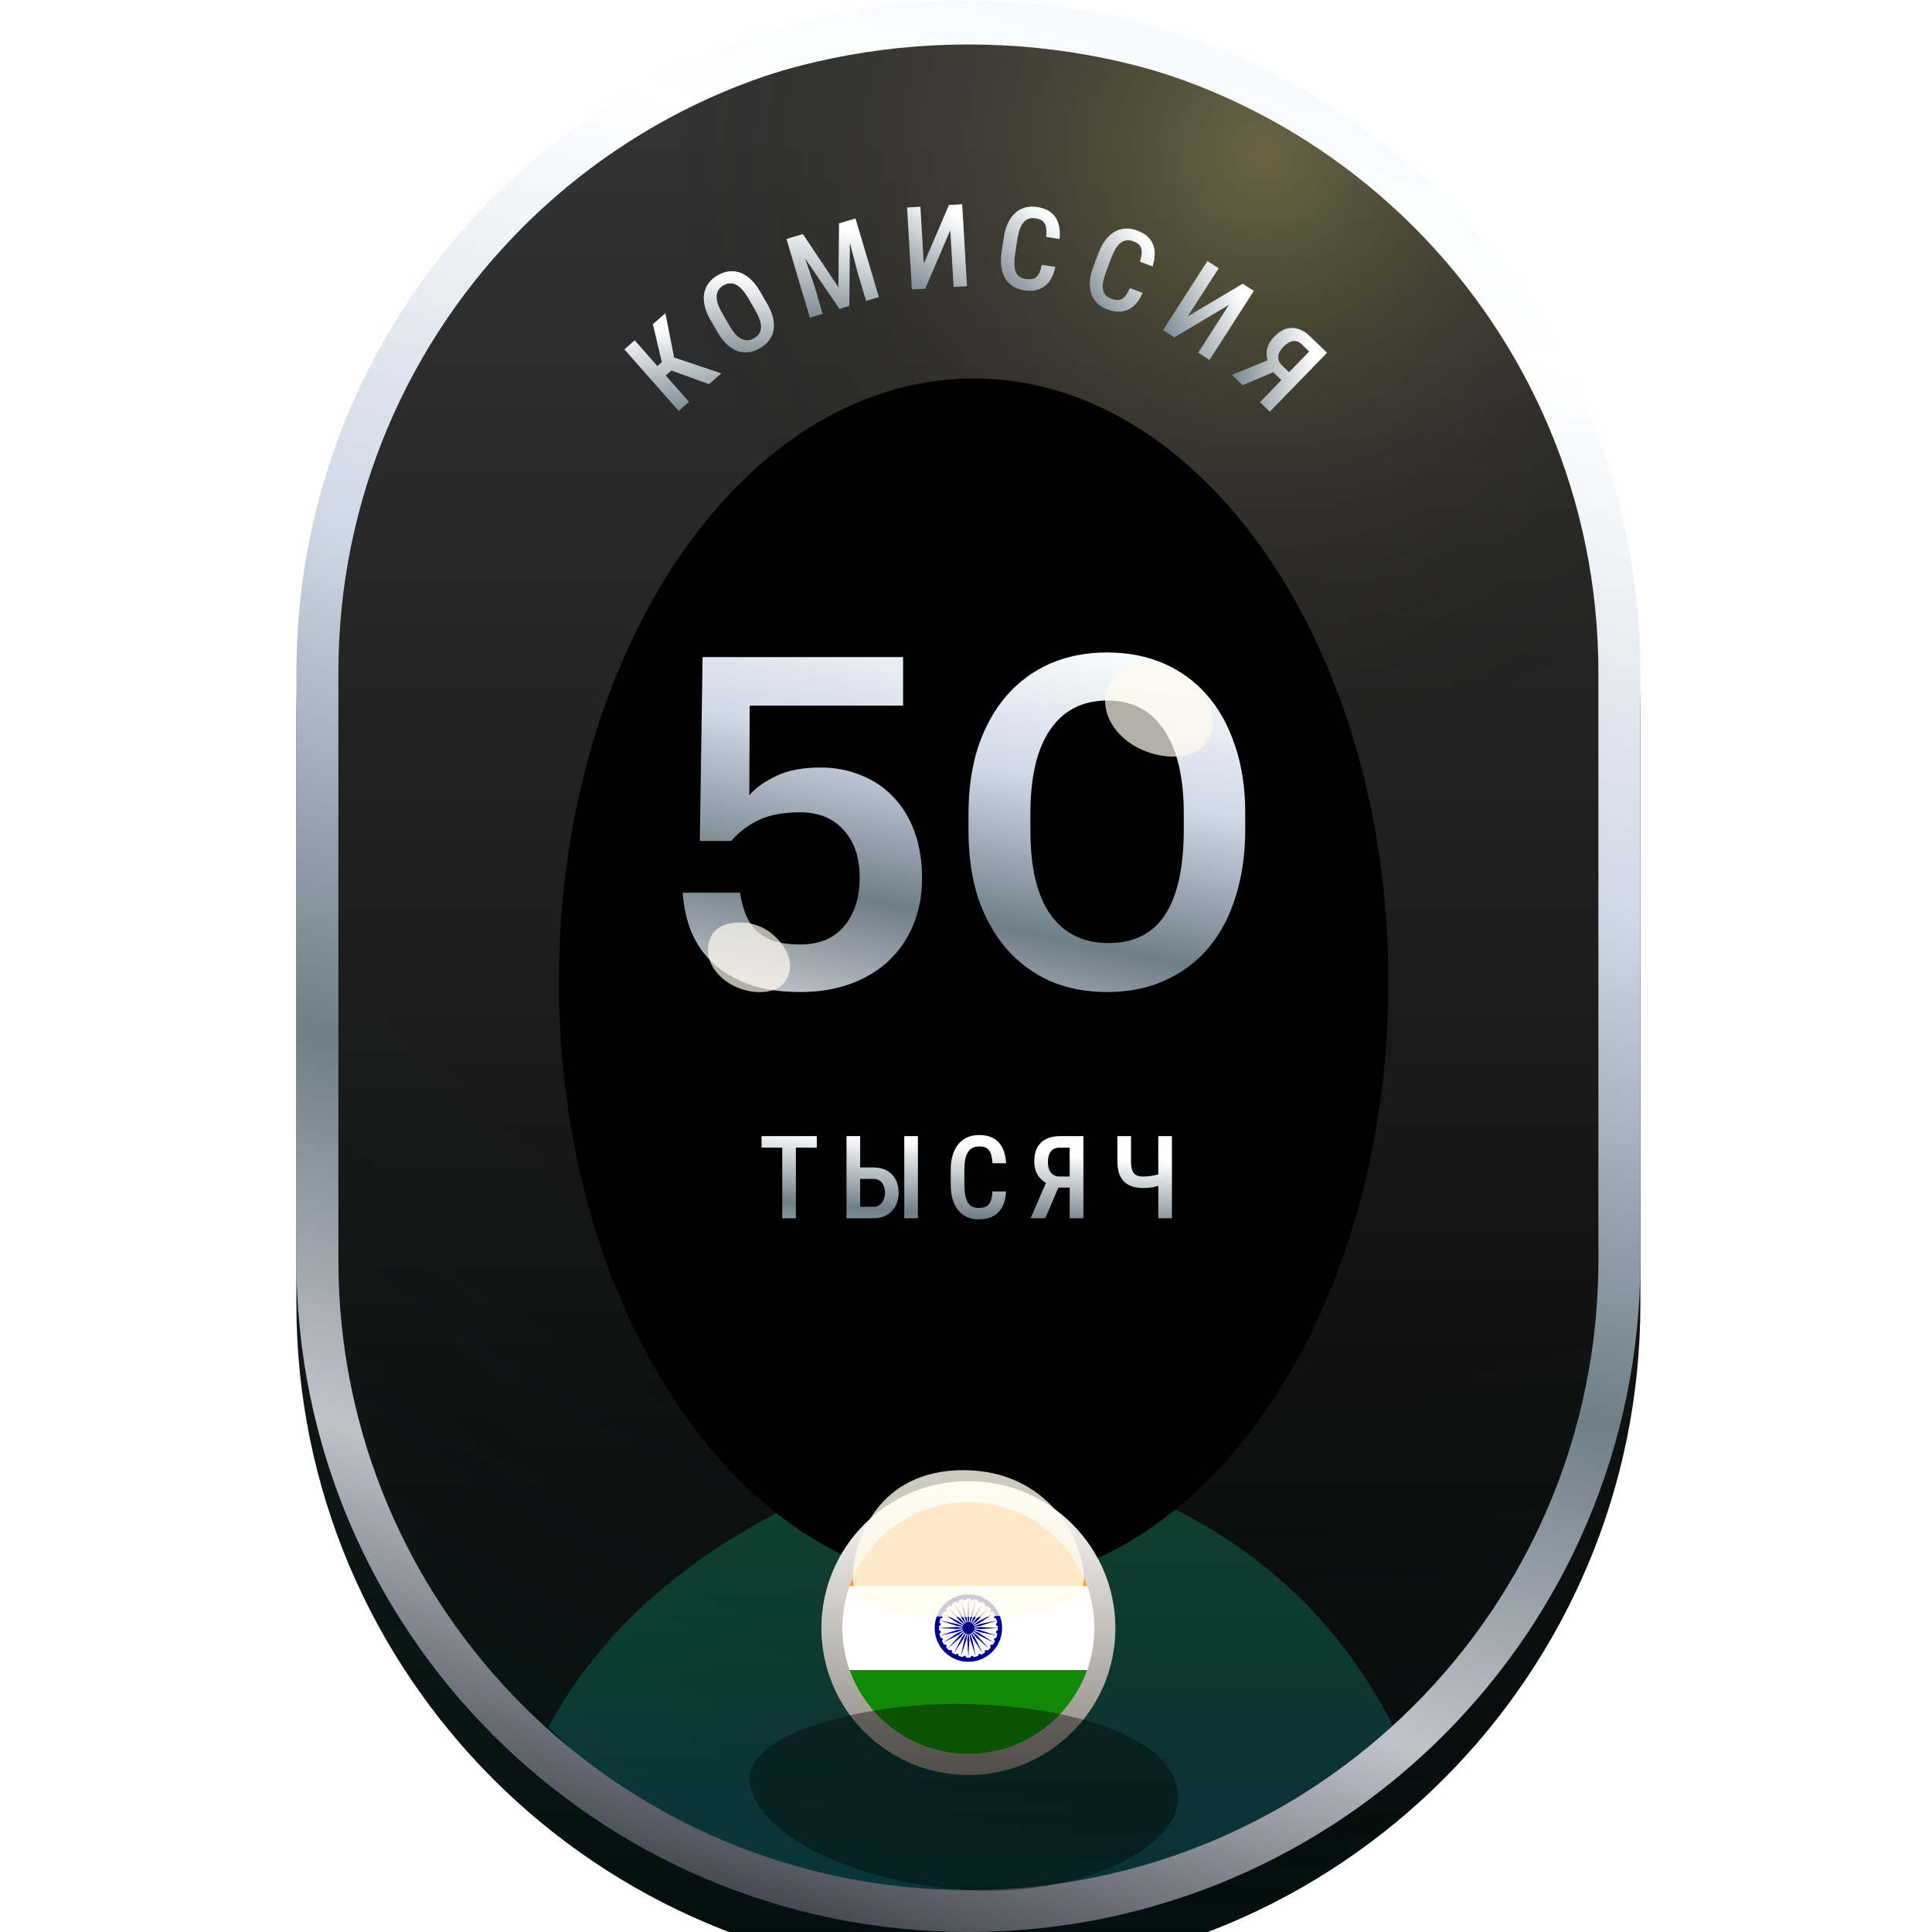 <svg width="176" height="176" viewBox="0 0 176 176" fill="none" xmlns="http://www.w3.org/2000/svg">
    <g clip-path="url(#clip0_7080_101053)">
        <g filter="url(#filter0_d_7080_101053)">
            <path
                d="M27 61.27C27 27.461 54.408 0.053 88.217 0.053C122.027 0.053 149.435 27.461 149.435 61.27V114.783C149.435 148.592 122.027 176 88.217 176C54.408 176 27 148.592 27 114.783V61.27Z"
                fill="url(#paint0_linear_7080_101053)" style="mix-blend-mode:screen" />
            <path
                d="M27 61.27C27 27.461 54.408 0.053 88.217 0.053C122.027 0.053 149.435 27.461 149.435 61.27V114.783C149.435 148.592 122.027 176 88.217 176C54.408 176 27 148.592 27 114.783V61.27Z"
                fill="url(#paint1_linear_7080_101053)" />
            <path
                d="M27 61.27C27 27.461 54.408 0.053 88.217 0.053C122.027 0.053 149.435 27.461 149.435 61.27V114.783C149.435 148.592 122.027 176 88.217 176C54.408 176 27 148.592 27 114.783V61.27Z"
                fill="url(#paint2_radial_7080_101053)" />
        </g>
        <g filter="url(#filter1_f_7080_101053)">
            <path
                d="M88.696 172.175C81.522 172.175 63.826 171.219 49.957 157.354C60.957 136.795 86.783 132.013 86.783 132.013C86.783 132.013 114.522 132.492 126.957 157.354C112.609 170.741 95.87 172.175 88.696 172.175Z"
                fill="url(#paint3_linear_7080_101053)" fill-opacity="0.3" />
        </g>
        <g filter="url(#filter2_d_7080_101053)">
            <path fill-rule="evenodd" clip-rule="evenodd"
                d="M145.609 114.801V61.252C145.609 29.565 119.914 3.878 88.217 3.878C56.521 3.878 30.826 29.565 30.826 61.252V114.801C30.826 146.488 56.521 172.175 88.217 172.175C119.914 172.175 145.609 146.488 145.609 114.801ZM88.217 0.053C54.408 0.053 27 27.453 27 61.252V114.801C27 148.6 54.408 176 88.217 176C122.027 176 149.435 148.6 149.435 114.801V61.252C149.435 27.453 122.027 0.053 88.217 0.053Z"
                fill="url(#paint4_linear_7080_101053)" />
        </g>
        <g filter="url(#filter3_d_7080_101053)">
            <path
                d="M57.816 31.001L62.765 36.609L61.828 37.434L56.879 31.827L57.816 31.001ZM60.616 28.531L61.575 33.391L60.377 34.447L59.481 33.704L60.29 32.99L59.476 29.537L60.616 28.531ZM64.591 34.998L60.943 33.675L60.877 32.39L65.712 34.009L64.591 34.998Z"
                fill="url(#paint5_linear_7080_101053)" />
            <path
                d="M69.25 26.568L69.888 27.67C70.152 28.127 70.33 28.558 70.422 28.963C70.518 29.367 70.533 29.742 70.468 30.088C70.404 30.43 70.266 30.739 70.055 31.015C69.846 31.29 69.571 31.526 69.23 31.724C68.892 31.919 68.55 32.039 68.204 32.085C67.862 32.129 67.524 32.095 67.19 31.983C66.858 31.867 66.537 31.668 66.228 31.388C65.923 31.106 65.638 30.737 65.374 30.28L64.736 29.177C64.469 28.715 64.288 28.28 64.194 27.871C64.099 27.46 64.082 27.079 64.145 26.73C64.212 26.38 64.348 26.065 64.555 25.787C64.766 25.508 65.038 25.271 65.373 25.077C65.714 24.88 66.057 24.761 66.401 24.72C66.749 24.678 67.089 24.716 67.423 24.835C67.757 24.955 68.079 25.159 68.388 25.447C68.695 25.732 68.983 26.105 69.25 26.568ZM68.816 28.29L68.173 27.178C67.983 26.849 67.793 26.583 67.605 26.38C67.417 26.172 67.23 26.023 67.043 25.933C66.855 25.84 66.666 25.801 66.477 25.816C66.289 25.826 66.098 25.886 65.906 25.998C65.719 26.106 65.573 26.239 65.467 26.399C65.363 26.555 65.303 26.738 65.287 26.949C65.272 27.155 65.306 27.392 65.39 27.66C65.475 27.924 65.612 28.22 65.803 28.549L66.446 29.66C66.633 29.984 66.82 30.247 67.009 30.45C67.197 30.65 67.383 30.796 67.57 30.886C67.758 30.971 67.946 31.006 68.136 30.991C68.325 30.977 68.513 30.916 68.7 30.808C68.89 30.698 69.038 30.565 69.145 30.408C69.252 30.251 69.313 30.072 69.327 29.87C69.342 29.663 69.308 29.43 69.224 29.17C69.139 28.906 69.003 28.613 68.816 28.29Z"
                fill="url(#paint6_linear_7080_101053)" />
            <path
                d="M72.052 21.649L73.14 21.326L76.376 26.166L76.434 20.346L77.444 20.046L77.371 27.869L76.469 28.137L72.052 21.649ZM71.643 21.771L72.648 21.472L74.168 25.987L74.943 28.591L73.776 28.938L71.643 21.771ZM76.922 20.201L77.931 19.901L80.064 27.068L78.897 27.416L78.122 24.811L76.922 20.201Z"
                fill="url(#paint7_linear_7080_101053)" />
            <path
                d="M84.152 24.025L86.446 18.677L87.651 18.606L88.092 26.071L86.871 26.143L86.566 20.98L84.287 26.296L83.071 26.368L82.63 18.903L83.846 18.831L84.152 24.025Z"
                fill="url(#paint8_linear_7080_101053)" />
            <path
                d="M94.904 24.124L96.133 24.312C96.028 24.843 95.849 25.282 95.599 25.628C95.349 25.971 95.028 26.212 94.635 26.353C94.246 26.495 93.793 26.526 93.275 26.446C92.882 26.386 92.541 26.261 92.251 26.071C91.965 25.882 91.734 25.637 91.558 25.336C91.383 25.032 91.268 24.677 91.213 24.27C91.16 23.863 91.172 23.413 91.248 22.919L91.449 21.609C91.525 21.115 91.65 20.682 91.825 20.311C92.003 19.94 92.223 19.636 92.485 19.399C92.746 19.162 93.045 18.998 93.381 18.907C93.721 18.814 94.091 18.798 94.491 18.859C95.002 18.938 95.417 19.102 95.735 19.351C96.054 19.601 96.279 19.93 96.41 20.338C96.542 20.746 96.581 21.225 96.528 21.775L95.299 21.586C95.338 21.215 95.333 20.913 95.282 20.68C95.235 20.444 95.134 20.264 94.98 20.14C94.829 20.016 94.614 19.933 94.332 19.89C94.099 19.854 93.891 19.867 93.708 19.929C93.528 19.992 93.371 20.103 93.236 20.262C93.104 20.419 92.991 20.625 92.897 20.88C92.806 21.133 92.734 21.436 92.68 21.788L92.477 23.108C92.425 23.446 92.401 23.749 92.405 24.016C92.409 24.284 92.446 24.516 92.516 24.714C92.587 24.908 92.697 25.065 92.844 25.185C92.993 25.301 93.189 25.378 93.433 25.416C93.724 25.46 93.963 25.45 94.15 25.385C94.34 25.321 94.494 25.187 94.612 24.983C94.729 24.779 94.827 24.493 94.904 24.124Z"
                fill="url(#paint9_linear_7080_101053)" />
            <path
                d="M102.929 26.242L104.093 26.678C103.88 27.176 103.616 27.569 103.299 27.856C102.984 28.14 102.62 28.311 102.207 28.368C101.798 28.427 101.348 28.364 100.857 28.18C100.485 28.04 100.177 27.848 99.932 27.602C99.691 27.358 99.515 27.071 99.405 26.741C99.296 26.408 99.256 26.036 99.286 25.627C99.318 25.218 99.422 24.78 99.598 24.312L100.064 23.071C100.239 22.603 100.451 22.205 100.698 21.878C100.949 21.551 101.227 21.299 101.531 21.12C101.836 20.942 102.162 20.843 102.51 20.824C102.862 20.802 103.227 20.862 103.605 21.004C104.089 21.186 104.462 21.431 104.722 21.741C104.983 22.051 105.135 22.419 105.18 22.846C105.225 23.272 105.165 23.749 105 24.276L103.836 23.839C103.951 23.484 104.008 23.187 104.006 22.948C104.008 22.708 103.947 22.511 103.821 22.358C103.699 22.206 103.505 22.08 103.239 21.98C103.018 21.897 102.811 21.867 102.619 21.891C102.431 21.915 102.254 21.991 102.089 22.119C101.928 22.246 101.775 22.424 101.63 22.655C101.489 22.884 101.356 23.165 101.231 23.498L100.762 24.749C100.642 25.069 100.556 25.361 100.505 25.623C100.454 25.886 100.443 26.121 100.471 26.329C100.5 26.534 100.575 26.71 100.695 26.857C100.816 27.002 100.992 27.117 101.223 27.204C101.499 27.307 101.735 27.346 101.931 27.321C102.13 27.297 102.308 27.198 102.466 27.022C102.623 26.847 102.777 26.587 102.929 26.242Z"
                fill="url(#paint10_linear_7080_101053)" />
            <path
                d="M108.203 28.817L113.206 25.845L114.222 26.497L110.181 32.79L109.152 32.13L111.947 27.777L106.973 30.731L105.949 30.074L109.99 23.78L111.014 24.438L108.203 28.817Z"
                fill="url(#paint11_linear_7080_101053)" />
            <path
                d="M116.982 34.877L115.858 33.785L115.644 33.284C115.421 32.815 115.343 32.359 115.409 31.918C115.475 31.476 115.702 31.056 116.088 30.658C116.432 30.305 116.788 30.071 117.157 29.956C117.528 29.844 117.899 29.846 118.269 29.962C118.641 30.08 118.997 30.303 119.336 30.633L120.888 32.139L115.677 37.504L114.781 36.634L119.262 32.021L118.606 31.384C118.345 31.131 118.071 31.028 117.784 31.073C117.499 31.116 117.215 31.282 116.934 31.572C116.738 31.774 116.599 31.973 116.517 32.17C116.438 32.37 116.42 32.565 116.464 32.756C116.511 32.944 116.622 33.124 116.799 33.296L117.684 34.154L116.982 34.877ZM116.572 33.669L113.185 35.085L112.227 34.155L115.629 32.754L116.572 33.669Z"
                fill="url(#paint12_linear_7080_101053)" />
        </g>
        <g filter="url(#filter4_f_7080_101053)">
            <path
                d="M126.478 89.461C126.478 119.827 109.562 144.444 88.695 144.444C67.829 144.444 50.913 119.827 50.913 89.461C50.913 59.094 67.829 34.477 88.695 34.477C109.562 34.477 126.478 59.094 126.478 89.461Z"
                fill="black" />
        </g>
        <g filter="url(#filter5_d_7080_101053)">
            <path
                d="M72.927 90.372C71.16 90.372 69.616 90.147 68.298 89.698C67.007 89.221 65.913 88.59 65.015 87.804C64.145 86.991 63.472 86.037 62.995 84.942C62.546 83.82 62.279 82.614 62.195 81.323H67.414C67.526 82.024 67.694 82.67 67.919 83.259C68.143 83.82 68.452 84.311 68.845 84.732C69.266 85.153 69.799 85.475 70.444 85.7C71.089 85.924 71.903 86.037 72.885 86.037C74.625 86.037 75.957 85.49 76.883 84.395C77.837 83.273 78.314 81.786 78.314 79.934C78.314 78.11 77.823 76.665 76.841 75.599C75.887 74.533 74.569 74 72.885 74C71.342 74 70.079 74.238 69.097 74.715C68.115 75.192 67.288 75.824 66.614 76.609H63.752L64.005 59.859H82.27V64.278H68.298L68.256 72.443C68.845 71.769 69.672 71.18 70.739 70.675C71.805 70.17 73.138 69.917 74.737 69.917C76.084 69.917 77.318 70.156 78.441 70.633C79.591 71.082 80.573 71.741 81.387 72.611C82.228 73.481 82.874 74.547 83.323 75.81C83.772 77.044 83.996 78.447 83.996 80.018C83.996 81.618 83.716 83.062 83.154 84.353C82.621 85.616 81.864 86.696 80.882 87.594C79.9 88.492 78.735 89.179 77.388 89.656C76.042 90.133 74.555 90.372 72.927 90.372Z"
                fill="url(#paint13_linear_7080_101053)" />
            <path
                d="M100.979 85.91C103.308 85.91 105.033 85.041 106.156 83.301C107.278 81.561 107.839 78.98 107.839 75.557V74.084C107.839 70.857 107.25 68.346 106.071 66.55C104.893 64.727 103.167 63.815 100.895 63.815C98.622 63.815 96.882 64.699 95.676 66.466C94.469 68.206 93.866 70.759 93.866 74.126V75.641C93.866 79.064 94.483 81.632 95.718 83.343C96.953 85.055 98.706 85.91 100.979 85.91ZM100.853 90.372C98.945 90.372 97.205 90.035 95.634 89.362C94.091 88.66 92.772 87.678 91.678 86.415C90.583 85.153 89.728 83.624 89.11 81.828C88.521 80.004 88.227 77.956 88.227 75.683V74.168C88.227 71.895 88.521 69.847 89.11 68.023C89.728 66.2 90.583 64.656 91.678 63.394C92.8 62.103 94.133 61.121 95.676 60.448C97.219 59.774 98.945 59.438 100.853 59.438C102.761 59.438 104.486 59.774 106.029 60.448C107.572 61.121 108.891 62.089 109.985 63.352C111.08 64.614 111.921 66.144 112.511 67.939C113.128 69.735 113.437 71.769 113.437 74.042V75.557C113.437 77.83 113.142 79.878 112.553 81.702C111.992 83.525 111.164 85.083 110.07 86.373C109.003 87.636 107.685 88.618 106.113 89.32C104.57 90.021 102.817 90.372 100.853 90.372Z"
                fill="url(#paint14_linear_7080_101053)" />
        </g>
        <g filter="url(#filter6_d_7080_101053)">
            <path d="M72.503 103.499V110.98H71.26V103.499H72.503ZM74.409 103.499V104.547H69.374V103.499H74.409Z"
                fill="url(#paint15_linear_7080_101053)" />
            <path
                d="M78.004 106.351H79.55C80.033 106.351 80.448 106.446 80.794 106.638C81.14 106.83 81.403 107.097 81.585 107.44C81.77 107.782 81.862 108.185 81.862 108.647C81.862 108.99 81.809 109.303 81.703 109.587C81.6 109.872 81.448 110.118 81.246 110.327C81.047 110.536 80.806 110.697 80.521 110.81C80.237 110.923 79.913 110.98 79.55 110.98H77.115V103.499H78.359V109.937H79.55C79.797 109.937 79.997 109.877 80.151 109.757C80.309 109.633 80.425 109.474 80.501 109.279C80.58 109.08 80.619 108.866 80.619 108.637C80.619 108.407 80.58 108.2 80.501 108.015C80.425 107.827 80.309 107.678 80.151 107.568C79.997 107.455 79.797 107.399 79.55 107.399H78.004V106.351ZM83.619 103.499V110.98H82.376V103.499H83.619Z"
                fill="url(#paint16_linear_7080_101053)" />
            <path
                d="M90.404 108.539H91.648C91.624 109.08 91.514 109.541 91.319 109.921C91.124 110.298 90.843 110.586 90.476 110.784C90.113 110.983 89.67 111.082 89.146 111.082C88.748 111.082 88.392 111.01 88.077 110.867C87.765 110.723 87.5 110.515 87.281 110.245C87.062 109.971 86.894 109.637 86.777 109.243C86.664 108.849 86.608 108.402 86.608 107.902V106.577C86.608 106.077 86.666 105.63 86.782 105.236C86.902 104.842 87.074 104.508 87.296 104.234C87.519 103.96 87.789 103.753 88.108 103.612C88.43 103.468 88.793 103.396 89.197 103.396C89.714 103.396 90.149 103.496 90.502 103.694C90.855 103.893 91.127 104.184 91.319 104.568C91.511 104.951 91.622 105.419 91.653 105.97H90.41C90.392 105.597 90.341 105.299 90.255 105.076C90.173 104.85 90.046 104.688 89.875 104.588C89.707 104.489 89.481 104.439 89.197 104.439C88.961 104.439 88.757 104.484 88.586 104.573C88.418 104.662 88.279 104.796 88.17 104.974C88.063 105.148 87.983 105.369 87.928 105.636C87.877 105.9 87.851 106.21 87.851 106.566V107.902C87.851 108.245 87.873 108.548 87.918 108.811C87.962 109.075 88.034 109.3 88.134 109.485C88.233 109.666 88.365 109.805 88.529 109.901C88.694 109.993 88.899 110.039 89.146 110.039C89.44 110.039 89.675 109.993 89.85 109.901C90.028 109.808 90.159 109.652 90.245 109.433C90.331 109.214 90.384 108.916 90.404 108.539Z"
                fill="url(#paint17_linear_7080_101053)" />
            <path
                d="M97.801 108.185H96.234L95.73 107.974C95.244 107.793 94.871 107.52 94.61 107.157C94.35 106.794 94.22 106.335 94.22 105.78C94.22 105.287 94.312 104.871 94.497 104.532C94.686 104.193 94.953 103.936 95.299 103.761C95.648 103.587 96.059 103.499 96.532 103.499H98.695V110.98H97.446V104.547H96.532C96.169 104.547 95.9 104.664 95.725 104.897C95.551 105.126 95.463 105.443 95.463 105.847C95.463 106.128 95.503 106.368 95.581 106.566C95.664 106.765 95.787 106.917 95.951 107.024C96.116 107.126 96.321 107.178 96.568 107.178H97.801V108.185ZM96.665 107.604L95.222 110.98H93.886L95.35 107.604H96.665Z"
                fill="url(#paint18_linear_7080_101053)" />
            <path
                d="M101.791 103.499H103.034V105.816C103.034 106.169 103.074 106.445 103.153 106.643C103.235 106.842 103.358 106.983 103.522 107.065C103.687 107.143 103.892 107.183 104.139 107.183C104.266 107.183 104.401 107.176 104.545 107.162C104.692 107.149 104.839 107.13 104.987 107.106C105.137 107.078 105.28 107.048 105.413 107.013C105.55 106.976 105.673 106.936 105.783 106.895V107.938C105.677 107.979 105.559 108.019 105.429 108.056C105.298 108.094 105.161 108.126 105.018 108.154C104.877 108.178 104.732 108.197 104.581 108.21C104.434 108.221 104.286 108.226 104.139 108.226C103.659 108.226 103.243 108.145 102.891 107.984C102.541 107.82 102.271 107.56 102.079 107.203C101.887 106.847 101.791 106.385 101.791 105.816V103.499ZM105.516 103.499H106.759V110.98H105.516V103.499Z"
                fill="url(#paint19_linear_7080_101053)" />
        </g>
        <g filter="url(#filter7_d_7080_101053)">
            <path
                d="M101.609 147.313C101.609 154.707 95.613 160.7 88.217 160.7C80.821 160.7 74.826 154.707 74.826 147.313C74.826 139.919 80.821 133.926 88.217 133.926C95.613 133.926 101.609 139.919 101.609 147.313Z"
                fill="url(#paint20_linear_7080_101053)" />
        </g>
        <g clip-path="url(#clip1_7080_101053)" filter="url(#filter8_i_7080_101053)">
            <path
                d="M99.696 147.313C99.696 148.653 99.463 149.94 99.041 151.141C97.458 155.592 93.208 158.788 88.218 158.788C83.227 158.788 78.977 155.592 77.394 151.141C76.972 149.94 76.739 148.653 76.739 147.313C76.739 145.973 76.972 144.687 77.394 143.485C78.977 139.034 83.227 135.838 88.218 135.838C93.208 135.838 97.458 139.034 99.041 143.485C99.463 144.687 99.696 145.973 99.696 147.313Z"
                fill="white" />
            <path
                d="M99.041 143.485H77.394C78.977 139.034 83.227 135.838 88.217 135.838C93.208 135.838 97.458 139.034 99.041 143.485Z"
                fill="#FF9933" />
            <path
                d="M99.041 151.141C97.458 155.592 93.208 158.788 88.217 158.788C83.227 158.788 78.977 155.592 77.394 151.141H99.041Z"
                fill="#128807" />
            <path
                d="M88.626 147.658L88.635 147.654L88.639 147.649L88.648 147.64C88.653 147.636 88.653 147.632 88.653 147.632L88.661 147.623L88.666 147.618C88.666 147.618 88.67 147.614 88.675 147.609L88.679 147.605L89.096 147.923L90.545 148.654L89.191 147.762L88.711 147.56L88.715 147.555L88.72 147.546C88.72 147.546 88.724 147.542 88.724 147.537L88.729 147.528C88.729 147.528 88.733 147.524 88.733 147.519L88.738 147.511L88.742 147.502L88.747 147.493L88.751 147.484C88.751 147.479 88.751 147.479 88.751 147.479L89.235 147.676L90.823 148.008L89.285 147.497L88.769 147.425L88.773 147.421V147.412C88.773 147.407 88.778 147.407 88.778 147.407V147.398L88.782 147.389C88.782 147.385 88.782 147.385 88.782 147.385L88.787 147.376V147.358C88.787 147.354 88.787 147.349 88.787 147.349V147.34L89.307 147.403L90.926 147.309L89.307 147.215L88.787 147.277V147.273C88.787 147.268 88.787 147.264 88.787 147.264V147.255L88.782 147.246C88.782 147.242 88.782 147.242 88.782 147.242L88.778 147.228V147.224C88.778 147.219 88.773 147.215 88.773 147.215V147.206L88.769 147.197L89.285 147.125L90.823 146.619L89.235 146.95L88.751 147.147V147.143L88.747 147.134L88.742 147.125C88.742 147.121 88.742 147.121 88.742 147.121L88.738 147.112C88.733 147.107 88.733 147.103 88.733 147.103C88.729 147.098 88.729 147.094 88.729 147.094L88.724 147.085L88.72 147.076L88.715 147.071L89.195 146.87L90.549 145.982L89.101 146.713L88.684 147.026C88.684 147.022 88.679 147.022 88.679 147.022L88.67 147.013L88.666 147.004L88.661 147C88.657 146.995 88.657 146.995 88.657 146.995L88.648 146.986L88.644 146.982C88.644 146.982 88.639 146.977 88.635 146.973L88.63 146.964L88.626 146.959L89.038 146.641L90.119 145.431L88.899 146.506L88.576 146.919L88.572 146.914L88.563 146.91L88.558 146.905C88.554 146.901 88.554 146.901 88.554 146.901L88.545 146.892L88.536 146.883L88.531 146.878L88.522 146.874L88.513 146.87L88.509 146.865L88.823 146.448L89.554 145L88.661 146.354L88.46 146.834L88.455 146.829C88.451 146.829 88.451 146.825 88.451 146.825L88.442 146.82L88.433 146.816L88.424 146.811L88.415 146.807L88.406 146.802L88.397 146.798L88.388 146.793L88.379 146.789L88.576 146.305L88.908 144.718L88.401 146.255L88.33 146.771H88.325C88.321 146.766 88.316 146.766 88.316 146.766L88.307 146.762C88.307 146.762 88.303 146.762 88.298 146.762L88.289 146.757H88.28H88.276L88.267 146.753H88.258C88.258 146.753 88.253 146.753 88.249 146.753L88.312 146.238L88.218 144.619L88.123 146.238L88.186 146.753H88.182H88.173L88.164 146.757H88.155H88.146L88.137 146.762H88.128L88.119 146.766C88.119 146.766 88.114 146.766 88.11 146.771H88.106L88.034 146.255L87.527 144.718L87.859 146.305L88.056 146.789L88.047 146.793L88.038 146.798L88.029 146.802L88.02 146.807C88.02 146.807 88.016 146.811 88.011 146.811L88.002 146.816L87.993 146.82L87.989 146.825C87.984 146.829 87.98 146.829 87.98 146.829L87.971 146.834L87.769 146.354L86.881 145L87.612 146.448L87.926 146.865C87.922 146.87 87.922 146.87 87.922 146.87L87.913 146.878C87.908 146.878 87.908 146.883 87.908 146.883L87.899 146.887L87.89 146.896L87.881 146.901L87.877 146.905L87.872 146.91L87.863 146.914L87.859 146.919L87.536 146.506L86.33 145.426L87.41 146.636L87.823 146.955L87.819 146.959L87.814 146.968C87.809 146.973 87.809 146.973 87.809 146.973L87.805 146.982L87.796 146.991C87.796 146.991 87.792 146.995 87.792 147L87.787 147.004L87.783 147.013L87.774 147.022L87.769 147.026L87.352 146.713L85.904 145.982L87.258 146.87L87.738 147.071C87.738 147.076 87.733 147.076 87.733 147.076L87.729 147.085L87.724 147.094L87.72 147.098L87.715 147.107L87.711 147.116L87.706 147.121L87.702 147.13L87.698 147.138V147.143L87.213 146.946L85.626 146.614L87.168 147.121L87.684 147.192L87.68 147.201V147.21L87.675 147.219V147.224L87.671 147.233V147.242L87.666 147.251V147.259C87.666 147.259 87.666 147.264 87.666 147.268V147.273L87.146 147.21L85.527 147.304L87.146 147.398L87.666 147.336V147.345C87.666 147.345 87.666 147.349 87.666 147.354V147.363L87.671 147.367V147.376L87.675 147.385V147.394C87.675 147.394 87.68 147.398 87.68 147.403V147.412L87.684 147.416L87.168 147.488L85.626 147.999L87.213 147.667L87.698 147.47C87.698 147.47 87.698 147.475 87.698 147.479L87.702 147.488L87.706 147.497L87.711 147.506C87.711 147.511 87.715 147.511 87.715 147.511L87.72 147.524L87.724 147.533C87.724 147.537 87.729 147.537 87.729 147.537L87.733 147.546L87.738 147.551L87.258 147.753L85.904 148.645L87.352 147.914L87.769 147.596L87.774 147.6C87.778 147.605 87.778 147.609 87.778 147.609L87.783 147.618C87.787 147.623 87.787 147.623 87.787 147.623C87.787 147.623 87.792 147.627 87.796 147.632L87.805 147.64L87.809 147.645C87.809 147.645 87.814 147.649 87.819 147.649C87.819 147.649 87.823 147.654 87.823 147.658L87.828 147.663L87.415 147.986L86.334 149.191L87.54 148.116L87.863 147.703C87.868 147.703 87.868 147.708 87.868 147.708C87.872 147.712 87.877 147.712 87.877 147.712L87.886 147.721L87.89 147.726L87.899 147.735L87.908 147.739L87.913 147.744C87.913 147.744 87.917 147.748 87.922 147.748L87.931 147.753L87.935 147.757L87.621 148.174L86.89 149.622L87.778 148.268L87.98 147.788L87.984 147.793C87.989 147.797 87.993 147.797 87.993 147.797L87.998 147.802L88.007 147.806L88.016 147.811C88.02 147.815 88.02 147.815 88.02 147.815L88.029 147.82L88.038 147.824C88.038 147.824 88.043 147.829 88.047 147.829L88.056 147.833L87.859 148.317L87.527 149.904L88.034 148.367L88.106 147.851L88.11 147.856H88.119L88.128 147.86H88.137L88.146 147.865H88.155C88.159 147.869 88.159 147.869 88.159 147.869H88.168H88.177H88.182L88.119 148.389L88.213 150.007L88.307 148.389L88.245 147.869C88.249 147.869 88.249 147.869 88.249 147.869H88.258H88.267C88.267 147.869 88.271 147.869 88.271 147.865H88.28L88.289 147.86C88.294 147.86 88.294 147.86 88.294 147.86L88.303 147.856H88.312L88.316 147.851L88.388 148.367L88.895 149.904L88.563 148.317L88.365 147.833L88.374 147.829C88.379 147.824 88.379 147.824 88.379 147.824L88.388 147.82L88.397 147.815L88.406 147.811L88.415 147.806L88.424 147.802L88.428 147.797L88.437 147.793L88.442 147.788L88.644 148.268L89.536 149.622L88.805 148.174L88.491 147.757L88.496 147.753L88.504 147.748L88.513 147.744C88.518 147.739 88.518 147.739 88.518 147.739L88.527 147.73L88.536 147.721L88.54 147.717L88.545 147.712C88.545 147.712 88.549 147.708 88.554 147.703L88.558 147.699L88.881 148.111L90.087 149.187L89.025 147.995L88.612 147.672L88.617 147.667C88.621 147.663 88.626 147.663 88.626 147.658Z"
                fill="#000088" />
            <path
                d="M88.218 144.243C86.518 144.243 85.146 145.619 85.146 147.313C85.146 149.007 86.523 150.384 88.218 150.384C89.912 150.384 91.289 149.007 91.289 147.313C91.289 145.619 89.917 144.243 88.218 144.243ZM90.841 147.806L90.859 147.811C90.832 147.954 90.796 148.093 90.746 148.227C90.684 148.201 90.607 148.223 90.576 148.281C90.536 148.349 90.558 148.429 90.625 148.47C90.625 148.47 90.639 148.474 90.643 148.479C90.581 148.608 90.509 148.734 90.428 148.851C90.374 148.806 90.293 148.81 90.244 148.86C90.195 148.909 90.195 148.998 90.244 149.052C90.244 149.052 90.253 149.061 90.258 149.066C90.163 149.178 90.06 149.276 89.953 149.37C89.912 149.317 89.836 149.299 89.773 149.335C89.711 149.375 89.684 149.456 89.724 149.518C89.729 149.527 89.733 149.527 89.733 149.527C89.617 149.617 89.495 149.689 89.361 149.747C89.338 149.684 89.267 149.648 89.2 149.666C89.128 149.689 89.083 149.76 89.105 149.832L89.11 149.85C88.975 149.895 88.836 149.935 88.693 149.962C88.684 149.89 88.63 149.841 88.558 149.841C88.482 149.841 88.424 149.899 88.424 149.976L88.428 149.994C88.357 149.998 88.289 150.003 88.218 150.003C88.141 150.003 88.07 149.998 87.998 149.994C88.007 149.922 87.966 149.859 87.899 149.841C87.823 149.819 87.751 149.864 87.733 149.935L87.729 149.953C87.585 149.926 87.446 149.89 87.312 149.841C87.339 149.778 87.316 149.707 87.258 149.671C87.191 149.63 87.11 149.657 87.074 149.72C87.07 149.725 87.065 149.734 87.065 149.734C86.935 149.675 86.81 149.604 86.693 149.523C86.734 149.469 86.734 149.393 86.684 149.339C86.63 149.29 86.545 149.29 86.487 149.339C86.487 149.339 86.478 149.348 86.478 149.353C86.37 149.258 86.267 149.155 86.173 149.048C86.227 149.007 86.245 148.931 86.209 148.873C86.168 148.806 86.088 148.783 86.025 148.824C86.016 148.828 86.016 148.833 86.016 148.833C85.926 148.721 85.859 148.595 85.796 148.461C85.859 148.438 85.895 148.366 85.877 148.299C85.859 148.227 85.783 148.183 85.711 148.205C85.702 148.205 85.698 148.21 85.689 148.21C85.644 148.075 85.604 147.936 85.577 147.797C85.648 147.788 85.702 147.734 85.702 147.663C85.702 147.587 85.639 147.528 85.563 147.528C85.563 147.528 85.554 147.528 85.545 147.533C85.541 147.461 85.536 147.394 85.536 147.322C85.536 147.246 85.541 147.174 85.545 147.102C85.612 147.111 85.68 147.071 85.698 147.004C85.716 146.928 85.671 146.856 85.599 146.838L85.572 146.82C85.599 146.677 85.635 146.538 85.684 146.408C85.747 146.435 85.823 146.412 85.855 146.349C85.895 146.287 85.868 146.201 85.805 146.166L85.787 146.157C85.85 146.027 85.922 145.906 86.003 145.785C86.056 145.825 86.137 145.825 86.186 145.776C86.236 145.722 86.236 145.637 86.186 145.583C86.182 145.578 86.177 145.574 86.177 145.574C86.267 145.457 86.37 145.359 86.478 145.265C86.518 145.318 86.594 145.336 86.657 145.301C86.72 145.265 86.747 145.179 86.707 145.117L86.698 145.103C86.814 145.023 86.94 144.951 87.07 144.888C87.092 144.951 87.164 144.987 87.231 144.969C87.303 144.946 87.348 144.875 87.325 144.803C87.325 144.803 87.321 144.79 87.321 144.781C87.455 144.736 87.594 144.695 87.738 144.673C87.747 144.74 87.801 144.794 87.872 144.794C87.948 144.794 88.007 144.731 88.007 144.66C88.007 144.651 88.007 144.646 88.007 144.646C88.074 144.633 88.141 144.633 88.213 144.633C88.289 144.633 88.361 144.637 88.437 144.642C88.428 144.709 88.469 144.772 88.536 144.794C88.612 144.812 88.684 144.767 88.702 144.695C88.702 144.695 88.706 144.682 88.706 144.677C88.85 144.704 88.989 144.74 89.123 144.79C89.096 144.852 89.119 144.928 89.177 144.964C89.244 145 89.325 144.978 89.361 144.915L89.37 144.897C89.5 144.96 89.626 145.032 89.742 145.117C89.697 145.166 89.702 145.247 89.751 145.296C89.805 145.35 89.894 145.35 89.944 145.296L89.957 145.283C90.065 145.377 90.168 145.48 90.262 145.587C90.208 145.628 90.19 145.704 90.226 145.767C90.267 145.829 90.347 145.856 90.41 145.816L90.424 145.807C90.504 145.924 90.576 146.049 90.639 146.179C90.576 146.206 90.54 146.273 90.558 146.34C90.581 146.412 90.652 146.457 90.724 146.439L90.742 146.43C90.787 146.565 90.827 146.703 90.854 146.847C90.782 146.856 90.733 146.91 90.733 146.981C90.733 147.058 90.791 147.116 90.867 147.116H90.885C90.89 147.183 90.894 147.25 90.894 147.322C90.894 147.398 90.89 147.47 90.885 147.546C90.814 147.537 90.751 147.578 90.733 147.645C90.724 147.708 90.769 147.784 90.841 147.806Z"
                fill="#000088" />
        </g>
        <g filter="url(#filter9_f_7080_101053)">
            <path
                d="M102.229 67.116C100.027 65.037 100.456 62.503 101.731 61.419C103.005 60.336 106.171 60.131 108.366 61.992C110.561 63.853 111.129 66.22 109.709 67.873C108.288 69.527 104.43 69.195 102.229 67.116Z"
                fill="#FFFCEE" fill-opacity="0.7" />
        </g>
        <g filter="url(#filter10_f_7080_101053)">
            <path
                d="M65.674 89.003C63.994 87.417 64.322 85.483 65.294 84.656C66.267 83.829 68.683 83.673 70.358 85.093C72.033 86.513 72.466 88.319 71.382 89.581C70.298 90.842 67.354 90.589 65.674 89.003Z"
                fill="#FFFCEE" fill-opacity="0.7" />
        </g>
        <g filter="url(#filter11_f_7080_101053)">
            <path
                d="M87.885 172.163C77.838 171.444 69.337 167.345 68.325 162.639C67.314 157.934 79.035 154.918 88.566 155.242C98.097 155.566 106.917 158.308 107.304 163.417C107.69 168.526 97.931 172.883 87.885 172.163Z"
                fill="black" fill-opacity="0.4" />
        </g>
        <g opacity="0.8" filter="url(#filter12_f_7080_101053)">
            <path
                d="M87.739 147.313C87.739 147.313 77.696 147.561 77.696 143.865C77.696 140.168 80.087 133.926 87.739 133.926C95.391 133.926 98.739 140.168 98.739 143.865C98.739 147.561 87.739 147.313 87.739 147.313Z"
                fill="#FFFCEE" />
        </g>
    </g>
    <defs>
        <filter id="filter0_d_7080_101053" x="23" y="0.053" width="130.435" height="183.948"
            filterUnits="userSpaceOnUse" color-interpolation-filters="sRGB">
            <feFlood flood-opacity="0" result="BackgroundImageFix" />
            <feColorMatrix in="SourceAlpha" type="matrix" values="0 0 0 0 0 0 0 0 0 0 0 0 0 0 0 0 0 0 127 0"
                result="hardAlpha" />
            <feOffset dy="4" />
            <feGaussianBlur stdDeviation="2" />
            <feComposite in2="hardAlpha" operator="out" />
            <feColorMatrix type="matrix" values="0 0 0 0 0 0 0 0 0 0 0 0 0 0 0 0 0 0 0.25 0" />
            <feBlend mode="normal" in2="BackgroundImageFix" result="effect1_dropShadow_7080_101053" />
            <feBlend mode="normal" in="SourceGraphic" in2="effect1_dropShadow_7080_101053" result="shape" />
        </filter>
        <filter id="filter1_f_7080_101053" x="21.957" y="104.013" width="133" height="96.162"
            filterUnits="userSpaceOnUse" color-interpolation-filters="sRGB">
            <feFlood flood-opacity="0" result="BackgroundImageFix" />
            <feBlend mode="normal" in="SourceGraphic" in2="BackgroundImageFix" result="shape" />
            <feGaussianBlur stdDeviation="14" result="effect1_foregroundBlur_7080_101053" />
        </filter>
        <filter id="filter2_d_7080_101053" x="24" y="-2.947" width="128.435" height="181.948"
            filterUnits="userSpaceOnUse" color-interpolation-filters="sRGB">
            <feFlood flood-opacity="0" result="BackgroundImageFix" />
            <feColorMatrix in="SourceAlpha" type="matrix" values="0 0 0 0 0 0 0 0 0 0 0 0 0 0 0 0 0 0 127 0"
                result="hardAlpha" />
            <feOffset />
            <feGaussianBlur stdDeviation="1.5" />
            <feComposite in2="hardAlpha" operator="out" />
            <feColorMatrix type="matrix" values="0 0 0 0 0.355 0 0 0 0 0.368 0 0 0 0 0.388 0 0 0 0.55 0" />
            <feBlend mode="normal" in2="BackgroundImageFix" result="effect1_dropShadow_7080_101053" />
            <feBlend mode="normal" in="SourceGraphic" in2="effect1_dropShadow_7080_101053" result="shape" />
        </filter>
        <filter id="filter3_d_7080_101053" x="53.879" y="15.606" width="70.008" height="24.898"
            filterUnits="userSpaceOnUse" color-interpolation-filters="sRGB">
            <feFlood flood-opacity="0" result="BackgroundImageFix" />
            <feColorMatrix in="SourceAlpha" type="matrix" values="0 0 0 0 0 0 0 0 0 0 0 0 0 0 0 0 0 0 127 0"
                result="hardAlpha" />
            <feOffset />
            <feGaussianBlur stdDeviation="1.5" />
            <feComposite in2="hardAlpha" operator="out" />
            <feColorMatrix type="matrix" values="0 0 0 0 0.355 0 0 0 0 0.368 0 0 0 0 0.388 0 0 0 0.55 0" />
            <feBlend mode="normal" in2="BackgroundImageFix" result="effect1_dropShadow_7080_101053" />
            <feBlend mode="normal" in="SourceGraphic" in2="effect1_dropShadow_7080_101053" result="shape" />
        </filter>
        <filter id="filter4_f_7080_101053" x="26.913" y="10.477" width="123.565" height="157.967"
            filterUnits="userSpaceOnUse" color-interpolation-filters="sRGB">
            <feFlood flood-opacity="0" result="BackgroundImageFix" />
            <feBlend mode="normal" in="SourceGraphic" in2="BackgroundImageFix" result="shape" />
            <feGaussianBlur stdDeviation="12" result="effect1_foregroundBlur_7080_101053" />
        </filter>
        <filter id="filter5_d_7080_101053" x="59.195" y="56.438" width="57.242" height="36.934"
            filterUnits="userSpaceOnUse" color-interpolation-filters="sRGB">
            <feFlood flood-opacity="0" result="BackgroundImageFix" />
            <feColorMatrix in="SourceAlpha" type="matrix" values="0 0 0 0 0 0 0 0 0 0 0 0 0 0 0 0 0 0 127 0"
                result="hardAlpha" />
            <feOffset />
            <feGaussianBlur stdDeviation="1.5" />
            <feComposite in2="hardAlpha" operator="out" />
            <feColorMatrix type="matrix" values="0 0 0 0 0.355 0 0 0 0 0.368 0 0 0 0 0.388 0 0 0 0.55 0" />
            <feBlend mode="normal" in2="BackgroundImageFix" result="effect1_dropShadow_7080_101053" />
            <feBlend mode="normal" in="SourceGraphic" in2="effect1_dropShadow_7080_101053" result="shape" />
        </filter>
        <filter id="filter6_d_7080_101053" x="66.374" y="100.396" width="43.385" height="13.686"
            filterUnits="userSpaceOnUse" color-interpolation-filters="sRGB">
            <feFlood flood-opacity="0" result="BackgroundImageFix" />
            <feColorMatrix in="SourceAlpha" type="matrix" values="0 0 0 0 0 0 0 0 0 0 0 0 0 0 0 0 0 0 127 0"
                result="hardAlpha" />
            <feOffset />
            <feGaussianBlur stdDeviation="1.5" />
            <feComposite in2="hardAlpha" operator="out" />
            <feColorMatrix type="matrix" values="0 0 0 0 0.355 0 0 0 0 0.368 0 0 0 0 0.388 0 0 0 0.55 0" />
            <feBlend mode="normal" in2="BackgroundImageFix" result="effect1_dropShadow_7080_101053" />
            <feBlend mode="normal" in="SourceGraphic" in2="effect1_dropShadow_7080_101053" result="shape" />
        </filter>
        <filter id="filter7_d_7080_101053" x="72.826" y="132.926" width="30.783" height="30.775"
            filterUnits="userSpaceOnUse" color-interpolation-filters="sRGB">
            <feFlood flood-opacity="0" result="BackgroundImageFix" />
            <feColorMatrix in="SourceAlpha" type="matrix" values="0 0 0 0 0 0 0 0 0 0 0 0 0 0 0 0 0 0 127 0"
                result="hardAlpha" />
            <feOffset dy="1" />
            <feGaussianBlur stdDeviation="1" />
            <feComposite in2="hardAlpha" operator="out" />
            <feColorMatrix type="matrix" values="0 0 0 0 0.196 0 0 0 0 0.101 0 0 0 0 0.013 0 0 0 0.4 0" />
            <feBlend mode="normal" in2="BackgroundImageFix" result="effect1_dropShadow_7080_101053" />
            <feBlend mode="normal" in="SourceGraphic" in2="effect1_dropShadow_7080_101053" result="shape" />
        </filter>
        <filter id="filter8_i_7080_101053" x="76.739" y="135.838" width="22.956" height="23.95"
            filterUnits="userSpaceOnUse" color-interpolation-filters="sRGB">
            <feFlood flood-opacity="0" result="BackgroundImageFix" />
            <feBlend mode="normal" in="SourceGraphic" in2="BackgroundImageFix" result="shape" />
            <feColorMatrix in="SourceAlpha" type="matrix" values="0 0 0 0 0 0 0 0 0 0 0 0 0 0 0 0 0 0 127 0"
                result="hardAlpha" />
            <feOffset dy="1" />
            <feGaussianBlur stdDeviation="0.5" />
            <feComposite in2="hardAlpha" operator="arithmetic" k2="-1" k3="1" />
            <feColorMatrix type="matrix" values="0 0 0 0 0 0 0 0 0 0 0 0 0 0 0 0 0 0 0.15 0" />
            <feBlend mode="normal" in2="shape" result="effect1_innerShadow_7080_101053" />
        </filter>
        <filter id="filter9_f_7080_101053" x="92.676" y="52.597" width="25.811" height="24.327"
            filterUnits="userSpaceOnUse" color-interpolation-filters="sRGB">
            <feFlood flood-opacity="0" result="BackgroundImageFix" />
            <feBlend mode="normal" in="SourceGraphic" in2="BackgroundImageFix" result="shape" />
            <feGaussianBlur stdDeviation="4" result="effect1_foregroundBlur_7080_101053" />
        </filter>
        <filter id="filter10_f_7080_101053" x="56.489" y="76.029" width="23.486" height="22.354"
            filterUnits="userSpaceOnUse" color-interpolation-filters="sRGB">
            <feFlood flood-opacity="0" result="BackgroundImageFix" />
            <feBlend mode="normal" in="SourceGraphic" in2="BackgroundImageFix" result="shape" />
            <feGaussianBlur stdDeviation="4" result="effect1_foregroundBlur_7080_101053" />
        </filter>
        <filter id="filter11_f_7080_101053" x="60.264" y="147.219" width="55.051" height="33.023"
            filterUnits="userSpaceOnUse" color-interpolation-filters="sRGB">
            <feFlood flood-opacity="0" result="BackgroundImageFix" />
            <feBlend mode="normal" in="SourceGraphic" in2="BackgroundImageFix" result="shape" />
            <feGaussianBlur stdDeviation="4" result="effect1_foregroundBlur_7080_101053" />
        </filter>
        <filter id="filter12_f_7080_101053" x="65.696" y="121.926" width="45.044" height="37.391"
            filterUnits="userSpaceOnUse" color-interpolation-filters="sRGB">
            <feFlood flood-opacity="0" result="BackgroundImageFix" />
            <feBlend mode="normal" in="SourceGraphic" in2="BackgroundImageFix" result="shape" />
            <feGaussianBlur stdDeviation="6" result="effect1_foregroundBlur_7080_101053" />
        </filter>
        <linearGradient id="paint0_linear_7080_101053" x1="88.217" y1="7.703" x2="88.217" y2="176"
            gradientUnits="userSpaceOnUse">
            <stop offset="0.047" stop-color="white" stop-opacity="0.72" />
            <stop offset="1" stop-color="white" stop-opacity="0.72" />
        </linearGradient>
        <linearGradient id="paint1_linear_7080_101053" x1="88.217" y1="7.703" x2="88.217" y2="176"
            gradientUnits="userSpaceOnUse">
            <stop stop-color="#333333" />
            <stop offset="1" />
        </linearGradient>
        <radialGradient id="paint2_radial_7080_101053" cx="0" cy="0" r="1" gradientUnits="userSpaceOnUse"
            gradientTransform="translate(115.478 10.571) rotate(114.211) scale(160.938 154.411)">
            <stop stop-color="#F9E372" stop-opacity="0.28" />
            <stop offset="0.351" stop-opacity="0" />
            <stop offset="0.635" stop-opacity="0" />
            <stop offset="1" stop-color="#00FDC0" stop-opacity="0.06" />
        </radialGradient>
        <linearGradient id="paint3_linear_7080_101053" x1="88.218" y1="117.67" x2="88.218" y2="164.047"
            gradientUnits="userSpaceOnUse">
            <stop stop-color="#11CC5C" />
            <stop offset="1" stop-color="#1B8493" />
        </linearGradient>
        <linearGradient id="paint4_linear_7080_101053" x1="120.739" y1="-10.466" x2="65.291" y2="173.618"
            gradientUnits="userSpaceOnUse">
            <stop stop-color="#F1F5F8" />
            <stop offset="0.188" stop-color="white" />
            <stop offset="0.427" stop-color="#CFD8E6" />
            <stop offset="0.659" stop-color="#6F7E87" />
            <stop offset="0.833" stop-color="#C0C3CA" />
            <stop offset="1" stop-color="#3F454D" />
        </linearGradient>
        <linearGradient id="paint5_linear_7080_101053" x1="55.054" y1="21.443" x2="58.157" y2="44.605"
            gradientUnits="userSpaceOnUse">
            <stop stop-color="#F1F5F8" />
            <stop offset="0.385" stop-color="white" />
            <stop offset="0.755" stop-color="#6F7E87" />
            <stop offset="1" stop-color="#C0C3CA" />
        </linearGradient>
        <linearGradient id="paint6_linear_7080_101053" x1="63.573" y1="15.848" x2="62.044" y2="39.166"
            gradientUnits="userSpaceOnUse">
            <stop stop-color="#F1F5F8" />
            <stop offset="0.385" stop-color="white" />
            <stop offset="0.755" stop-color="#6F7E87" />
            <stop offset="1" stop-color="#C0C3CA" />
        </linearGradient>
        <linearGradient id="paint7_linear_7080_101053" x1="76.083" y1="11.068" x2="71.355" y2="35.558"
            gradientUnits="userSpaceOnUse">
            <stop stop-color="#F1F5F8" />
            <stop offset="0.385" stop-color="white" />
            <stop offset="0.755" stop-color="#6F7E87" />
            <stop offset="1" stop-color="#C0C3CA" />
        </linearGradient>
        <linearGradient id="paint8_linear_7080_101053" x1="87.625" y1="9.599" x2="75.797" y2="29.755"
            gradientUnits="userSpaceOnUse">
            <stop stop-color="#F1F5F8" />
            <stop offset="0.385" stop-color="white" />
            <stop offset="0.755" stop-color="#6F7E87" />
            <stop offset="1" stop-color="#C0C3CA" />
        </linearGradient>
        <linearGradient id="paint9_linear_7080_101053" x1="98.892" y1="10.539" x2="83.102" y2="27.77"
            gradientUnits="userSpaceOnUse">
            <stop stop-color="#F1F5F8" />
            <stop offset="0.385" stop-color="white" />
            <stop offset="0.755" stop-color="#6F7E87" />
            <stop offset="1" stop-color="#C0C3CA" />
        </linearGradient>
        <linearGradient id="paint10_linear_7080_101053" x1="109.622" y1="13.765" x2="90.628" y2="27.387"
            gradientUnits="userSpaceOnUse">
            <stop stop-color="#F1F5F8" />
            <stop offset="0.385" stop-color="white" />
            <stop offset="0.755" stop-color="#6F7E87" />
            <stop offset="1" stop-color="#C0C3CA" />
        </linearGradient>
        <linearGradient id="paint11_linear_7080_101053" x1="119.506" y1="19.201" x2="98.074" y2="28.528"
            gradientUnits="userSpaceOnUse">
            <stop stop-color="#F1F5F8" />
            <stop offset="0.385" stop-color="white" />
            <stop offset="0.755" stop-color="#6F7E87" />
            <stop offset="1" stop-color="#C0C3CA" />
        </linearGradient>
        <linearGradient id="paint12_linear_7080_101053" x1="127.424" y1="25.948" x2="105.462" y2="28.981"
            gradientUnits="userSpaceOnUse">
            <stop stop-color="#F1F5F8" />
            <stop offset="0.385" stop-color="white" />
            <stop offset="0.755" stop-color="#6F7E87" />
            <stop offset="1" stop-color="#C0C3CA" />
        </linearGradient>
        <linearGradient id="paint13_linear_7080_101053" x1="102.954" y1="46.575" x2="91.077" y2="105.281"
            gradientUnits="userSpaceOnUse">
            <stop stop-color="#F1F5F8" />
            <stop offset="0.188" stop-color="white" />
            <stop offset="0.427" stop-color="#CFD8E6" />
            <stop offset="0.659" stop-color="#6F7E87" />
            <stop offset="0.833" stop-color="#C0C3CA" />
            <stop offset="1" stop-color="#3F454D" />
        </linearGradient>
        <linearGradient id="paint14_linear_7080_101053" x1="102.954" y1="46.575" x2="91.077" y2="105.281"
            gradientUnits="userSpaceOnUse">
            <stop stop-color="#F1F5F8" />
            <stop offset="0.188" stop-color="white" />
            <stop offset="0.427" stop-color="#CFD8E6" />
            <stop offset="0.659" stop-color="#6F7E87" />
            <stop offset="0.833" stop-color="#C0C3CA" />
            <stop offset="1" stop-color="#3F454D" />
        </linearGradient>
        <linearGradient id="paint15_linear_7080_101053" x1="99.113" y1="98.587" x2="97.694" y2="115.93"
            gradientUnits="userSpaceOnUse">
            <stop stop-color="#F1F5F8" />
            <stop offset="0.385" stop-color="white" />
            <stop offset="0.755" stop-color="#6F7E87" />
            <stop offset="1" stop-color="#C0C3CA" />
        </linearGradient>
        <linearGradient id="paint16_linear_7080_101053" x1="99.113" y1="98.587" x2="97.694" y2="115.93"
            gradientUnits="userSpaceOnUse">
            <stop stop-color="#F1F5F8" />
            <stop offset="0.385" stop-color="white" />
            <stop offset="0.755" stop-color="#6F7E87" />
            <stop offset="1" stop-color="#C0C3CA" />
        </linearGradient>
        <linearGradient id="paint17_linear_7080_101053" x1="99.113" y1="98.587" x2="97.694" y2="115.93"
            gradientUnits="userSpaceOnUse">
            <stop stop-color="#F1F5F8" />
            <stop offset="0.385" stop-color="white" />
            <stop offset="0.755" stop-color="#6F7E87" />
            <stop offset="1" stop-color="#C0C3CA" />
        </linearGradient>
        <linearGradient id="paint18_linear_7080_101053" x1="99.113" y1="98.587" x2="97.694" y2="115.93"
            gradientUnits="userSpaceOnUse">
            <stop stop-color="#F1F5F8" />
            <stop offset="0.385" stop-color="white" />
            <stop offset="0.755" stop-color="#6F7E87" />
            <stop offset="1" stop-color="#C0C3CA" />
        </linearGradient>
        <linearGradient id="paint19_linear_7080_101053" x1="99.113" y1="98.587" x2="97.694" y2="115.93"
            gradientUnits="userSpaceOnUse">
            <stop stop-color="#F1F5F8" />
            <stop offset="0.385" stop-color="white" />
            <stop offset="0.755" stop-color="#6F7E87" />
            <stop offset="1" stop-color="#C0C3CA" />
        </linearGradient>
        <linearGradient id="paint20_linear_7080_101053" x1="88.217" y1="133.926" x2="88.217" y2="160.7"
            gradientUnits="userSpaceOnUse">
            <stop stop-color="white" />
            <stop offset="1" stop-color="#88847B" />
        </linearGradient>
        <clipPath id="clip0_7080_101053">
            <rect width="176" height="176" fill="white" />
        </clipPath>
        <clipPath id="clip1_7080_101053">
            <rect width="22.956" height="22.95" fill="white" transform="translate(76.739 135.838)" />
        </clipPath>
    </defs>
</svg>